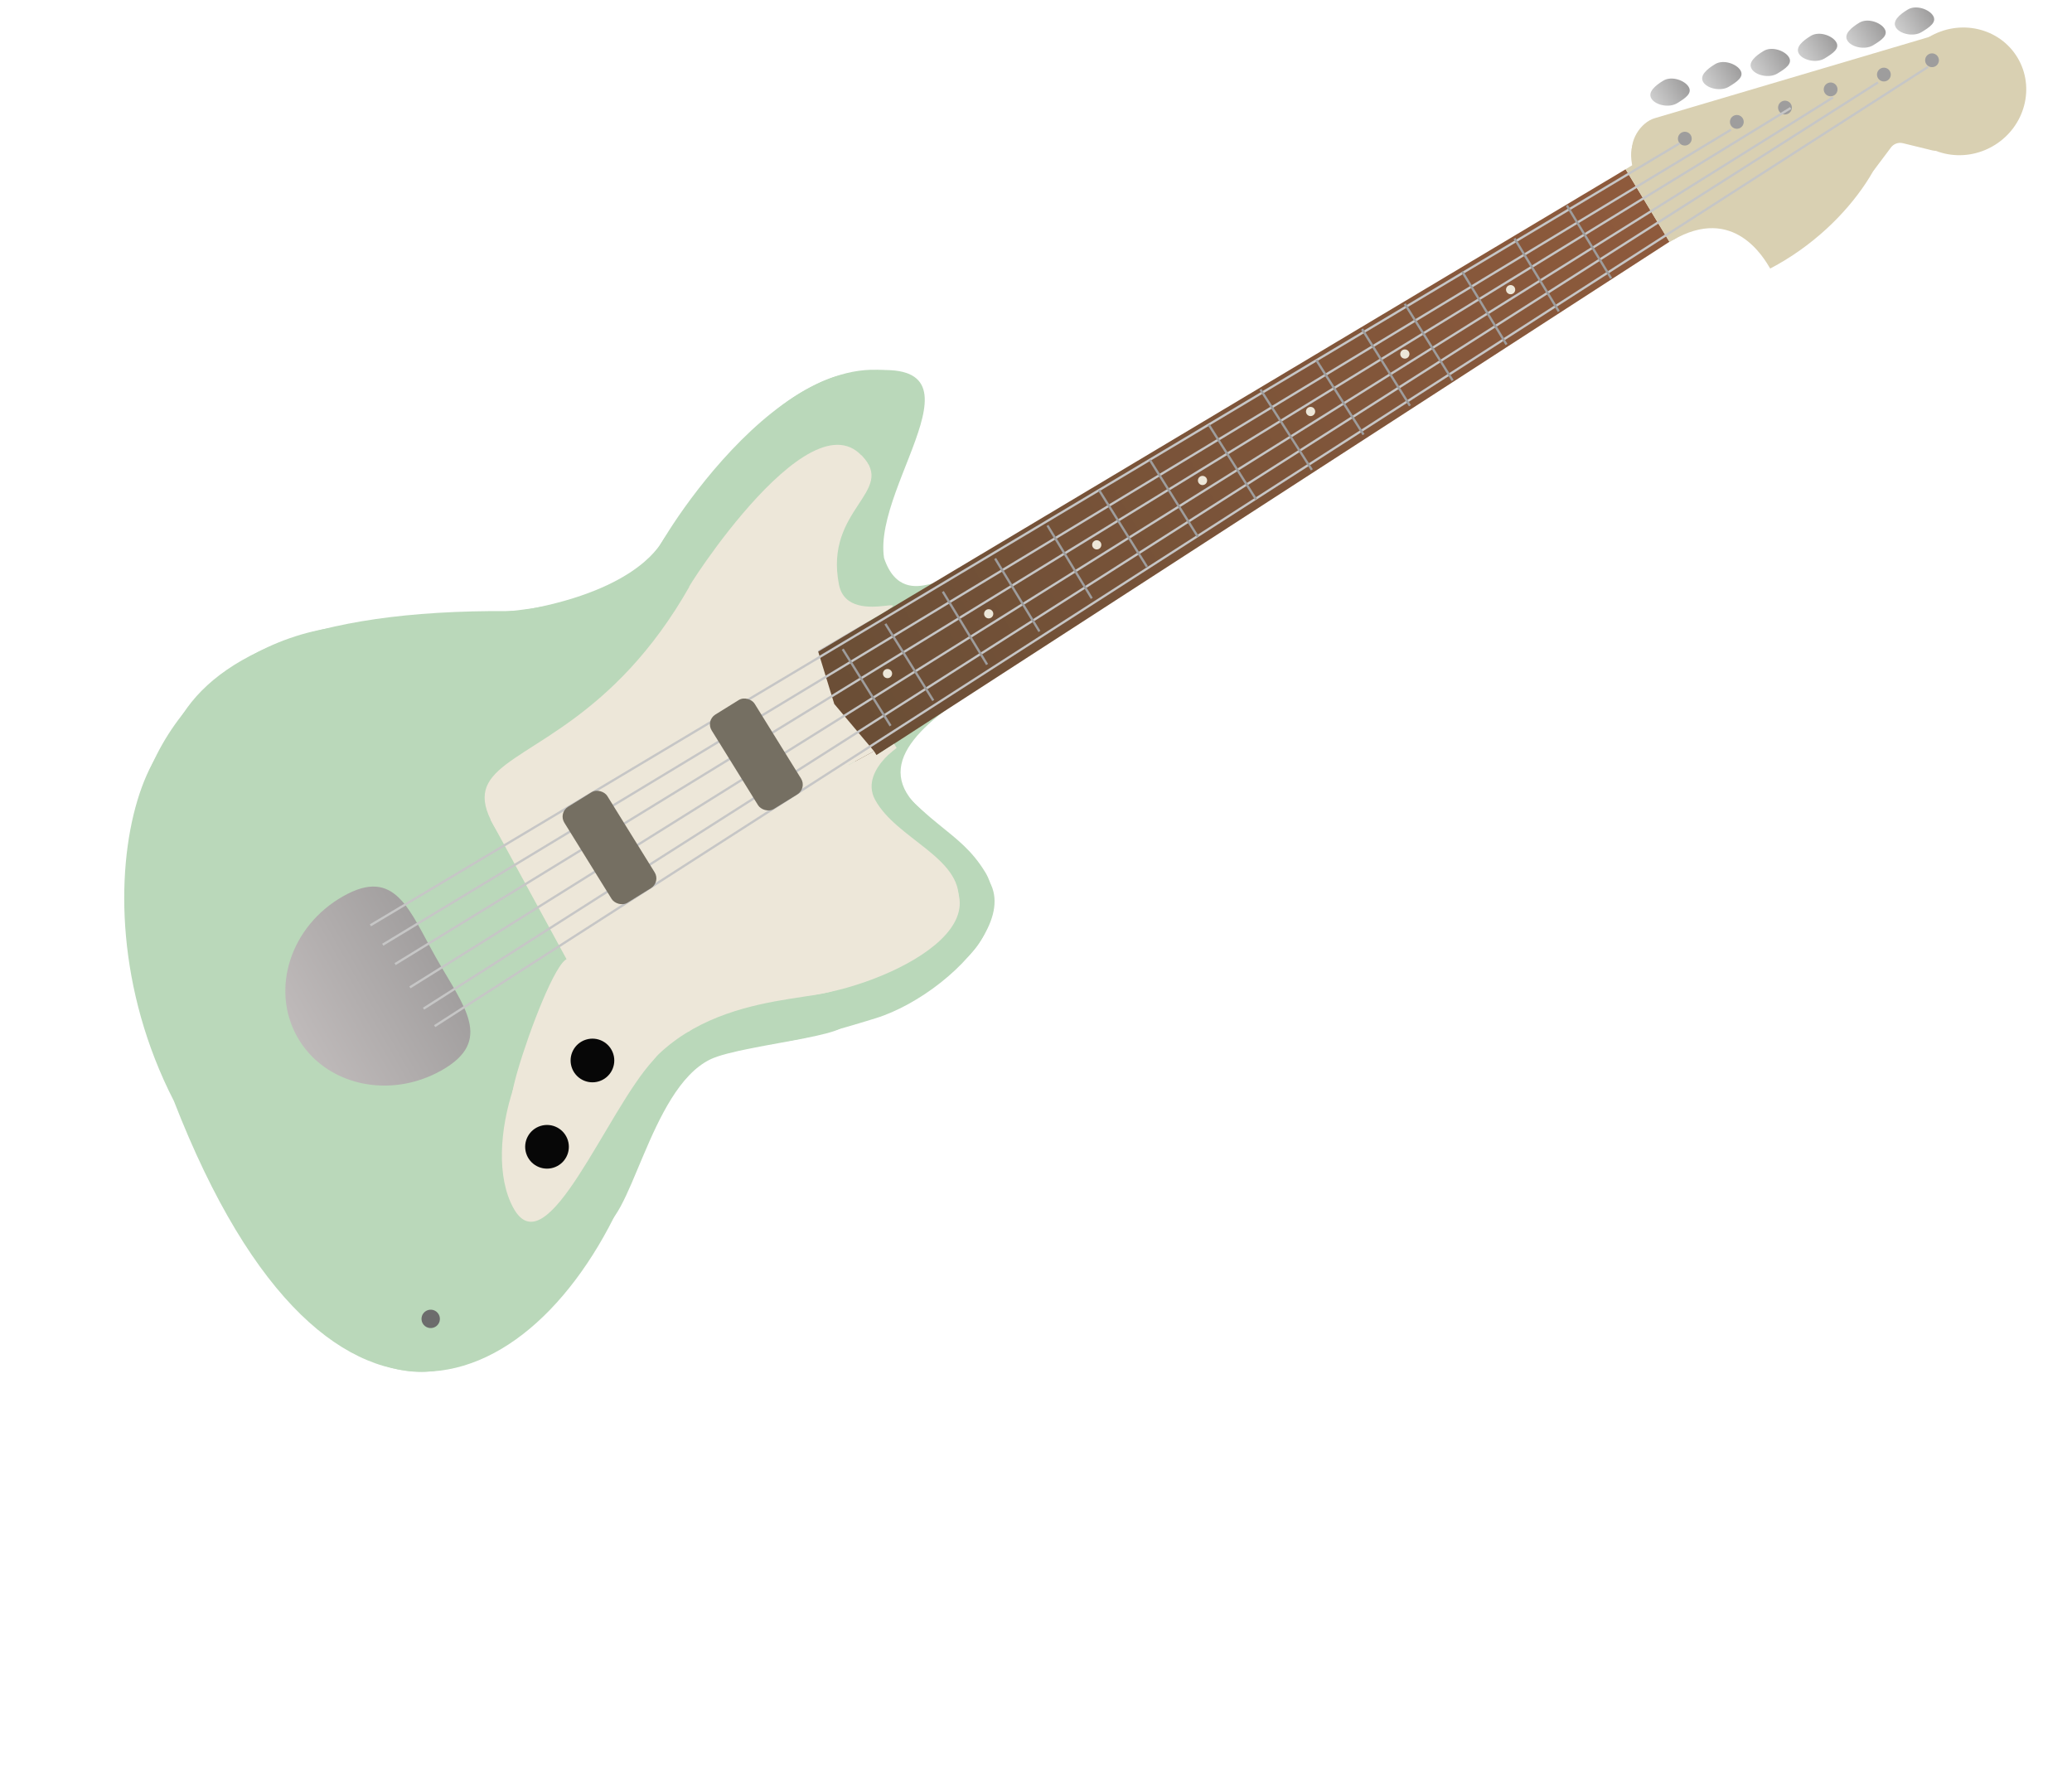 <svg width="510" height="437" viewBox="0 0 510 437" fill="none" xmlns="http://www.w3.org/2000/svg">
<ellipse cx="91.994" cy="214.569" rx="61.121" ry="59.423" transform="rotate(58.865 91.994 214.569)" fill="#BAD8BA"/>
<path d="M129.25 323.309C103.042 328.856 112.979 282.143 102.335 264.524C91.692 246.904 78.171 255.318 94.223 245.622C110.275 235.925 160.059 211.225 170.703 228.845C181.346 246.464 143.571 320.278 129.25 323.309Z" fill="#BAD8BA"/>
<path d="M156.465 287.367C135.667 343.237 81.64 370.915 42.81 271.061C14.694 216.308 41.4 156.537 59.542 186.571C88.419 187.31 137.341 186.752 154.795 215.646C172.249 244.54 153.696 270.196 156.465 287.367Z" fill="#BAD8BA"/>
<ellipse cx="183.283" cy="135.292" rx="12.734" ry="12.168" transform="rotate(58.865 183.283 135.292)" fill="#BAD8BA"/>
<path d="M155.254 184.509C137.744 180.967 94.815 151.377 127.617 150.405C155.556 145.76 161.93 134.967 162.944 133.363C177.164 110.868 173.344 174.848 193.554 158.313C189.911 176.323 172.763 188.051 155.254 184.509Z" fill="#BAD8BA"/>
<path d="M173.738 188.993C145.647 205.962 108.725 196.295 91.271 167.401C68.335 140.924 123.817 159.973 151.908 143.004C190.623 155.652 148.047 150.295 150.271 163.828C159.831 196.071 201.829 172.023 173.738 188.993Z" fill="#BAD8BA"/>
<path d="M193.468 246.83C184.7 219.729 66.776 254.366 49.322 225.472C31.868 196.578 26.762 146.534 135.382 150.674C183.27 179.6 201.767 147.832 219.221 176.726C240.968 178.796 209.655 174.571 193.468 246.83Z" fill="#BAD8BA"/>
<path d="M187.782 243.985C164.239 258.207 131.977 293.894 118.671 225.896C99.813 183.733 43.912 168.905 95.666 176.32C158.431 165.844 194.321 108.142 208.947 132.354C240.985 233.004 199.366 190.374 187.782 243.985Z" fill="#BAD8BA"/>
<path d="M215.609 250.646C172.749 263.974 183.441 253.762 174.714 239.315C165.987 224.868 170.298 206.279 184.344 197.794C198.389 189.31 213.888 193.618 222.615 208.065C265.625 212.498 236.482 244.155 215.609 250.646Z" fill="#BAD8BA"/>
<path d="M235.03 237.922C208.145 254.163 192.742 216.077 184.015 201.63C175.288 187.183 167.627 190.372 213.322 183.926C227.893 204.216 235.85 203.707 242.58 214.849C246.53 221.388 243.696 232.688 235.03 237.922Z" fill="#BAD8BA"/>
<path d="M122.513 326.387C108.943 348.8 79.248 335.76 61.794 306.866C44.34 277.972 52.963 240.793 81.054 223.824C109.145 206.855 146.067 216.522 163.521 245.415C174.856 287.165 142.155 273.529 122.513 326.387Z" fill="#BAD8BA"/>
<path d="M213.38 154.47C210.233 156.371 206.397 156.842 202.717 155.779C187.227 171.921 216.639 92.003 224.843 92.998C192.92 79.553 158.594 139.298 161.546 136.523C162.318 132.771 194.724 130.697 197.871 128.796L205.626 141.633L213.38 154.47Z" fill="#BAD8BA"/>
<ellipse cx="482.758" cy="22.49" rx="15.563" ry="16.129" transform="rotate(58.865 482.758 22.49)" fill="#D9D0B2"/>
<path d="M435.718 66.111C434.255 63.689 426.839 50.318 411.676 59.147C414.133 53.364 418.347 40.901 425.972 36.295C433.597 31.689 460.32 18.728 464.765 26.085C467.847 34.472 456.553 55.179 435.718 66.111Z" fill="#D9D0B2"/>
<path d="M227.833 200.284C219.563 193.709 121.313 249.423 206.043 232.622C178.073 243.236 186.095 161.032 196.395 154.81C206.696 148.588 249.805 163.87 242.781 168.113C225.1 178.794 214.129 189.388 227.833 200.284Z" fill="#BAD8BA"/>
<rect x="213.084" y="148.712" width="4.986" height="24.867" rx="2.264" transform="rotate(57.565 213.084 148.712)" fill="#C4C4C4"/>
<path d="M225.309 151.231C210.862 159.958 187.083 139.941 185.04 122.331C175.424 106.413 201.355 92.971 207.274 92.371C247.868 84.048 214.679 118.312 217.599 137.375C222.937 153.325 238.797 134.157 225.309 151.231Z" fill="#BAD8BA"/>
<path d="M400.128 41.672L410.912 59.524L211.299 188.784L196.082 163.595L400.128 41.672Z" fill="url(#paint0_linear_314_4536)"/>
<rect x="486.507" y="5.643" width="19.614" height="90.563" rx="7.923" transform="rotate(73.506 486.507 5.643)" fill="#D9D0B2"/>
<path d="M174.806 260.81C159.757 268.186 155.153 302.704 147.241 302.193C139.329 301.683 156.18 250.242 163.938 245.556C171.697 240.869 201.65 245.597 204.397 250.145C219.184 254.375 182.945 256.821 174.806 260.81Z" fill="#BAD8BA"/>
<path d="M413.32 57.492C410.761 62.013 408.647 54.681 404.849 48.394C401.051 42.107 400.358 35.569 403.301 33.791C406.243 32.013 417.445 39.146 421.243 45.433C425.04 51.72 413.315 55.842 413.32 57.492Z" fill="#D9D0B2"/>
<rect x="404.966" y="38.737" width="20.94" height="5.659" transform="rotate(58.865 404.966 38.737)" fill="#D9D0B2"/>
<path d="M458.291 21.038C458.989 19.274 461.19 18.684 462.678 19.86L478.11 32.07C480.493 33.955 478.634 37.76 475.682 37.038L468.378 35.251C467.277 34.981 466.122 35.395 465.442 36.301L461.366 41.734C460.596 42.76 459.232 43.14 458.043 42.66L453.483 40.818C452.041 40.235 451.339 38.598 451.911 37.152L458.291 21.038Z" fill="#D9D0B2"/>
<path d="M412.788 25.415C410.782 26.627 407.446 25.875 406.476 24.269C405.506 22.664 407.417 21.056 409.423 19.844C411.43 18.632 414.67 19.773 415.639 21.379C416.609 22.984 414.795 24.203 412.788 25.415Z" fill="url(#paint1_linear_314_4536)"/>
<path d="M425.539 21.35C423.532 22.562 420.196 21.809 419.227 20.204C418.257 18.599 420.167 16.991 422.174 15.779C424.18 14.567 427.42 15.708 428.39 17.313C429.36 18.919 427.545 20.138 425.539 21.35Z" fill="url(#paint2_linear_314_4536)"/>
<path d="M437.467 18.113C435.461 19.325 432.125 18.572 431.155 16.967C430.185 15.362 432.095 13.754 434.102 12.542C436.108 11.33 439.349 12.471 440.318 14.076C441.288 15.682 439.474 16.901 437.467 18.113Z" fill="url(#paint3_linear_314_4536)"/>
<path d="M449.103 14.388C447.097 15.6 443.761 14.847 442.791 13.242C441.821 11.637 443.731 10.029 445.738 8.817C447.744 7.605 450.985 8.746 451.954 10.351C452.924 11.957 451.11 13.176 449.103 14.388Z" fill="url(#paint4_linear_314_4536)"/>
<path d="M461.031 11.151C459.025 12.363 455.689 11.61 454.719 10.005C453.749 8.4 455.66 6.792 457.666 5.58C459.673 4.368 462.913 5.509 463.882 7.115C464.852 8.72 463.038 9.939 461.031 11.151Z" fill="url(#paint5_linear_314_4536)"/>
<path d="M472.96 7.912C470.953 9.124 467.617 8.371 466.647 6.766C465.678 5.161 467.588 3.553 469.594 2.341C471.601 1.129 474.841 2.27 475.811 3.875C476.78 5.481 474.966 6.7 472.96 7.912Z" fill="url(#paint6_linear_314_4536)"/>
<path d="M200.631 189.996C205.125 226.471 183.942 223.888 169.586 253.998C78.065 166.693 132.219 210.436 169.715 144.368C167.358 147.505 201.784 92.452 214.015 114.899C207.814 137.381 180.715 153.448 200.631 189.996Z" fill="#EDE7D9"/>
<path d="M209.963 155.146C197.315 162.458 172.693 178.114 184.231 162.199C180.514 143.537 209.336 109.918 212.115 112.174C220.8 121.069 202.79 125.265 206.507 143.928C208.933 156.104 232.767 141.963 209.963 155.146Z" fill="#EDE7D9"/>
<path d="M200.887 158.78L205.346 173.301L215.131 184.92L202.061 192.042L187.817 165.902L200.887 158.78Z" fill="#EDE7D9"/>
<path d="M235.969 221.786C231.29 224.335 221.186 219.077 216.84 211.102C212.494 203.126 180.613 209.705 219.524 184.941C224.776 181.6 211.054 188.919 215.4 196.894C220.646 206.521 236.724 211.074 235.969 221.786Z" fill="#EDE7D9"/>
<path d="M192.448 244.681C137.706 223.681 187.793 240.748 181.675 229.519C175.556 218.291 179.157 204.523 189.717 198.769C200.277 193.014 210.984 210.723 234.388 216.804C245.71 233.55 201.575 248.182 192.448 244.681Z" fill="#EDE7D9"/>
<rect x="203.562" y="178.668" width="25.359" height="14.333" transform="rotate(61.413 203.562 178.668)" fill="#EDE7D9"/>
<path d="M215.131 184.919L216.719 187.413L210.244 193.233L207.87 188.876L215.131 184.919Z" fill="#EDE7D9"/>
<path d="M220.071 183.116L220.705 184.118L213.23 189.99L212.21 188.159L220.071 183.116Z" fill="#EDE7D9"/>
<path d="M159.398 262.376C145.629 269.879 134.396 271.221 131.92 266.676C129.443 262.131 138.597 252.365 152.366 244.862C166.134 237.36 204.535 236.908 207.011 241.453C209.208 247.79 177.291 241.639 159.398 262.376Z" fill="#EDE7D9"/>
<path d="M160.828 260.968C149.186 273.59 134.573 312.445 126.342 297.34C118.111 282.235 129.23 250.794 143.236 244.814C167.175 234.594 163.811 207.107 172.042 222.212C180.273 237.317 190.629 224.639 160.828 260.968Z" fill="#EDE7D9"/>
<path d="M159.156 262.508C154.21 265.203 147.071 261.645 143.21 254.56C139.35 247.475 139.974 260.718 132.737 258.383C115.364 297.357 136.739 229.435 140.6 236.519C144.46 243.604 164.102 259.813 159.156 262.508Z" fill="#EDE7D9"/>
<rect x="135.273" y="193.906" width="59.538" height="16.538" transform="rotate(61.413 135.273 193.906)" fill="#EDE7D9"/>
<path d="M108.717 263.482C95.799 270.799 79.895 267.139 73.194 255.309C66.494 243.478 71.534 227.956 84.453 220.64C97.371 213.323 100.718 224.094 107.419 235.925C114.119 247.756 121.636 256.165 108.717 263.482Z" fill="url(#paint7_linear_314_4536)"/>
<circle cx="414.699" cy="34.134" r="1.698" transform="rotate(57.505 414.699 34.134)" fill="#9E9D9D"/>
<circle cx="427.502" cy="30.005" r="1.698" transform="rotate(57.505 427.502 30.005)" fill="#9E9D9D"/>
<circle cx="439.35" cy="26.483" r="1.698" transform="rotate(57.505 439.35 26.483)" fill="#9E9D9D"/>
<circle cx="450.59" cy="22.007" r="1.698" transform="rotate(57.505 450.59 22.007)" fill="#9E9D9D"/>
<circle cx="463.697" cy="18.357" r="1.698" transform="rotate(57.505 463.697 18.357)" fill="#9E9D9D"/>
<circle cx="475.544" cy="14.835" r="1.698" transform="rotate(57.505 475.544 14.835)" fill="#9E9D9D"/>
<line x1="413.412" y1="35.288" x2="91.165" y2="227.798" stroke="#C6C6C6" stroke-width="0.566"/>
<line x1="426.043" y1="31.94" x2="94.207" y2="232.57" stroke="#C6C6C6" stroke-width="0.566"/>
<line x1="440.756" y1="26.593" x2="97.248" y2="237.342" stroke="#C6C6C6" stroke-width="0.566"/>
<line x1="451.174" y1="23.983" x2="100.898" y2="243.068" stroke="#C6C6C6" stroke-width="0.566"/>
<line x1="462.243" y1="20.288" x2="104.245" y2="248.318" stroke="#C6C6C6" stroke-width="0.566"/>
<line x1="474.57" y1="16.464" x2="106.982" y2="252.615" stroke="#C6C6C6" stroke-width="0.566"/>
<line x1="385.662" y1="50.574" x2="396.565" y2="68.522" stroke="#9E9D9D" stroke-width="0.566"/>
<line x1="372.783" y1="58.719" x2="383.686" y2="76.667" stroke="#9E9D9D" stroke-width="0.566"/>
<line x1="359.903" y1="66.862" x2="370.806" y2="84.811" stroke="#9E9D9D" stroke-width="0.566"/>
<line x1="345.773" y1="74.799" x2="357.552" y2="93.661" stroke="#9E9D9D" stroke-width="0.566"/>
<line x1="335.262" y1="81.024" x2="347.041" y2="99.886" stroke="#9E9D9D" stroke-width="0.566"/>
<line x1="324.003" y1="88.665" x2="335.614" y2="106.987" stroke="#9E9D9D" stroke-width="0.566"/>
<line x1="310.248" y1="95.894" x2="322.903" y2="115.67" stroke="#9E9D9D" stroke-width="0.566"/>
<line x1="297.537" y1="104.582" x2="309.149" y2="122.903" stroke="#9E9D9D" stroke-width="0.566"/>
<line x1="283.038" y1="113.231" x2="294.817" y2="132.093" stroke="#9E9D9D" stroke-width="0.566"/>
<line x1="270.531" y1="120.667" x2="282.31" y2="139.528" stroke="#9E9D9D" stroke-width="0.566"/>
<line x1="257.822" y1="129.356" x2="268.725" y2="147.305" stroke="#9E9D9D" stroke-width="0.566"/>
<line x1="244.943" y1="137.502" x2="255.846" y2="155.45" stroke="#9E9D9D" stroke-width="0.566"/>
<line x1="232.063" y1="145.645" x2="242.966" y2="163.593" stroke="#9E9D9D" stroke-width="0.566"/>
<line x1="217.933" y1="153.582" x2="229.713" y2="172.443" stroke="#9E9D9D" stroke-width="0.566"/>
<line x1="207.422" y1="159.807" x2="219.201" y2="178.669" stroke="#9E9D9D" stroke-width="0.566"/>
<rect x="173.671" y="177.4" width="12.451" height="27.34" rx="2.83" transform="rotate(-31.806 173.671 177.4)" fill="#756F62"/>
<rect x="137.409" y="200.116" width="12.451" height="27.772" rx="2.83" transform="rotate(-31.806 137.409 200.116)" fill="#756F62"/>
<circle cx="134.641" cy="282.317" r="5.376" transform="rotate(-17.241 134.641 282.317)" fill="#070707"/>
<circle cx="106.012" cy="324.68" r="2.264" transform="rotate(-17.241 106.012 324.68)" fill="#6C6C6C"/>
<circle cx="145.824" cy="261.069" r="5.376" transform="rotate(-17.241 145.824 261.069)" fill="#070707"/>
<circle cx="371.821" cy="71.308" r="1.132" fill="#EDE7D9"/>
<circle cx="345.788" cy="87.154" r="1.132" fill="#EDE7D9"/>
<circle cx="322.584" cy="101.302" r="1.132" fill="#EDE7D9"/>
<circle cx="295.986" cy="118.282" r="1.132" fill="#EDE7D9"/>
<circle cx="269.953" cy="134.128" r="1.132" fill="#EDE7D9"/>
<circle cx="243.353" cy="151.105" r="1.132" fill="#EDE7D9"/>
<circle cx="218.452" cy="165.821" r="1.132" fill="#EDE7D9"/>
<defs>
<linearGradient id="paint0_linear_314_4536" x1="407.145" y1="53.288" x2="203.691" y2="176.189" gradientUnits="userSpaceOnUse">
<stop stop-color="#8E5A3C"/>
<stop offset="1" stop-color="#6A4E36"/>
</linearGradient>
<linearGradient id="paint1_linear_314_4536" x1="414.981" y1="20.289" x2="406.988" y2="25.117" gradientUnits="userSpaceOnUse">
<stop stop-color="#9E9D9D"/>
<stop offset="1" stop-color="#CECECE"/>
</linearGradient>
<linearGradient id="paint2_linear_314_4536" x1="427.732" y1="16.223" x2="419.739" y2="21.052" gradientUnits="userSpaceOnUse">
<stop stop-color="#9E9D9D"/>
<stop offset="1" stop-color="#CECECE"/>
</linearGradient>
<linearGradient id="paint3_linear_314_4536" x1="439.66" y1="12.987" x2="431.667" y2="17.815" gradientUnits="userSpaceOnUse">
<stop stop-color="#9E9D9D"/>
<stop offset="1" stop-color="#CECECE"/>
</linearGradient>
<linearGradient id="paint4_linear_314_4536" x1="451.296" y1="9.261" x2="443.303" y2="14.09" gradientUnits="userSpaceOnUse">
<stop stop-color="#9E9D9D"/>
<stop offset="1" stop-color="#CECECE"/>
</linearGradient>
<linearGradient id="paint5_linear_314_4536" x1="463.224" y1="6.025" x2="455.231" y2="10.853" gradientUnits="userSpaceOnUse">
<stop stop-color="#9E9D9D"/>
<stop offset="1" stop-color="#CECECE"/>
</linearGradient>
<linearGradient id="paint6_linear_314_4536" x1="475.152" y1="2.785" x2="467.159" y2="7.614" gradientUnits="userSpaceOnUse">
<stop stop-color="#9E9D9D"/>
<stop offset="1" stop-color="#CECECE"/>
</linearGradient>
<linearGradient id="paint7_linear_314_4536" x1="107.543" y1="235.855" x2="73.194" y2="255.309" gradientUnits="userSpaceOnUse">
<stop stop-color="#A29F9F"/>
<stop offset="1" stop-color="#BFBABA"/>
</linearGradient>
</defs>
</svg>
